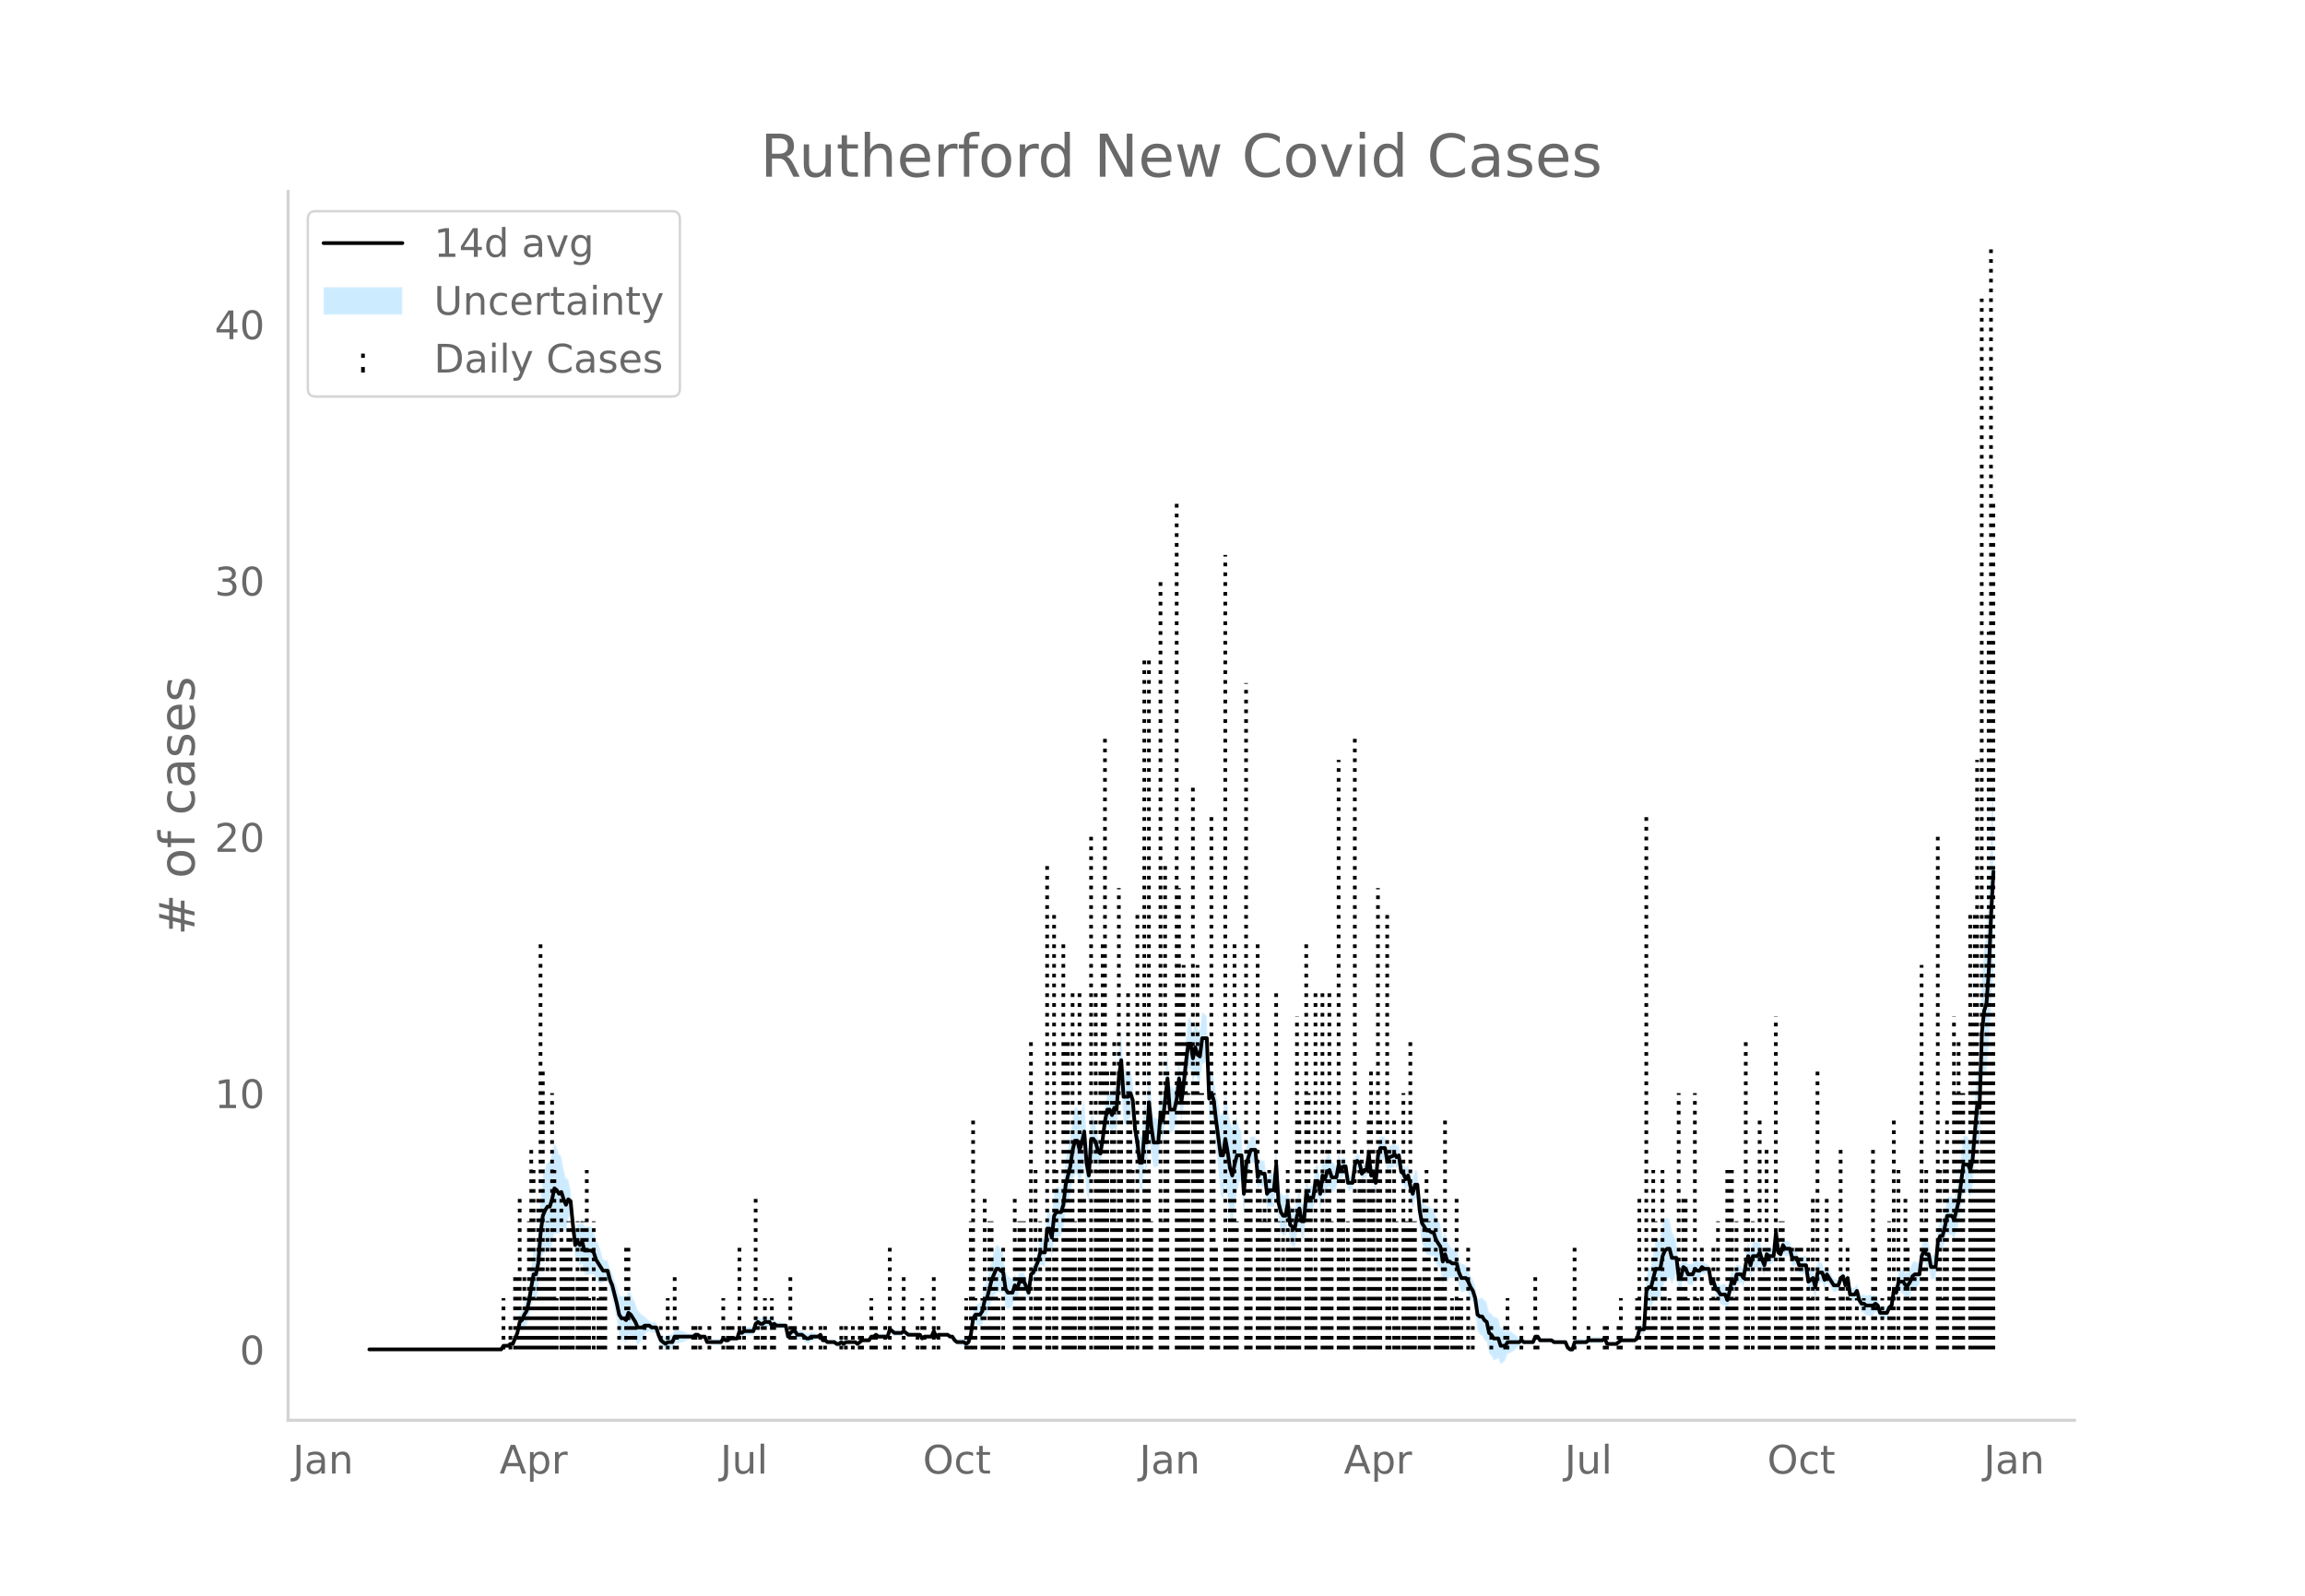 <svg height="864" viewBox="0 0 936 648" width="1248" xmlns="http://www.w3.org/2000/svg" xmlns:xlink="http://www.w3.org/1999/xlink"><defs><style>*{stroke-linecap:butt;stroke-linejoin:round}</style></defs><g id="figure_1"><path d="M0 648h936V0H0z" style="fill:#fff" id="patch_1"/><g id="axes_1"><path d="M117 576.72h725.4V77.76H117z" style="fill:none" id="patch_2"/><g id="PolyCollection_1"><defs><path d="M150.912-100.042H203.52l.939-1.09.939.143.94.094.939-.573.94.112.939-1.796.939-1.571.94-3.236.939.083.94-1.387.939-.766.939-2.796.94-4.563.939-3.652.94.98.938-3.433.94-9.803.94-5.22.939-.852.94-.678.938.18.94-2.779.94-4.496.939.066.939.052.94-2.465.939 1.136.94.401.939-4.917.939-2.553.94 8.97.939 10.14.94-.29.939 2.596.939-.811.94 4.489.939.135.94-.136.939-.306.939.052.94 2.503.939 1.035.94.267.939-.438.939-.617.94.208.939 4.06.94 2.74.938 4.253.94 4.759.94 5.67.939 2.32.94.317.938.774.94-3.27.94.373.939 1.1.939 1.08.94 1.643.939-1.105.94-1.01.939-1.965.939-1.021.94-.665.939.688.94.018.939-.018.939 3.258.94 2.37.939.86.94.946.939-.656.939.154.94.086.939-2.31.94-.178.939-.23.939-.296.94-.269.939-.351.94-.503.938-.062.94.016.94-.744.939-.156.94.598.938-.214.94-.411.94 2.641.939.214.939.146.94.104.939.073.94.048.939.025.939-1.517.94.71.939-.13.94-.898.939-.068.939-.078.94-.091.939-2.462.94.912.939-.547.939.111.94.043.939-.021.94-.087.939-2.611.939-.486.94.762h.939l.94-.762.938-.131.94-.27.94 1.43.939-.88.94.632.938-.139.94-.176.94-.234.939-.351.939 5.322.94-1.304.939-.666.94.047.939 1.584.939.017.94-.062.939.83.94.768.939.016.939-.857.94-.183.939-.282.94-.463.939-.751.939 2.328.94-.052.939.705.94.086.939.035.939-.012.94.842.939.095.94-.729.938.743.94-.821.94-.108.939-.15.94-.473.938-.06.94.695.94-.744.939-.661.939.062.94.05h.939l.94-1.28.939.16.939-.583.94.798.939.028.94.003.939-.02.939-.044.94-2.77.939.785.94.725.939-.057.939-.1.94-.157.939-.712.94.707.939.744.939-.045.94-.051.939-.057.94-.066.938-.075.94 1.539.94-.762.939.024.94.008.938-.008.94-2.145.94 2.12.939-.791h3.758l.939.75.939.002.94 1.597.939.992.94.179.939.136.939.105.94.707.939-.703.94-2.973.939-5.52.939-.505.94.685.939.514.94-.945.939-3.525.939-.096.94-2.955.939-2.868.94-1.568.938-1.78.94-.162.94.066.939-.09.94 6.105.938.942.94-.663.94-.822.939-3.848.939 1.134.94-3.362.939-.091.94-.005.939 2.175.939 2.011.94-7.705.939-.841.94-1.91.939-1.48.939-2.783.94.529.939.235.94-8.062.939.85.939 3.987.94-7.893.939-.766.94.018.939-.838.939-3.035.94-7.635.939-3.08.94-3.023.938-5.379.94-2.746.94.102.939 3.827.94-3.03.938-5.133.94 11.731.94 4.218.939-15.765.939-1.525.94-.398.939 2.622.94-.025.939-6.284.939-6.642.94-3.242.939.913.94 2.613.939-2.355.939 1.192.94-12.116.939-5.892.94 14.877.939-.137.939-.42.94-2.547.939 1.18.94 11.388.939 6.26.939 10.416.94 1.629.939-11.65.94 4.133.938-16.294.94 8.936.94 4.9.939-.31.94-.52.938-12.476.94 1.918.94-8.821.939-6.202.939 12.725.94-.775.939-1.158.94-4.343.939-7.777.939 9.664.94-7.079.939-8.454.94-6.55.939-.016.939 6.062.94-4.554.939 3.086.94.98.939-7.507.939-.524.94-1.052.939 24.531.94-1.727.939 2.875.939 9.972.94 9.217.939 9.93.94 1.534.938-6.09.94 5.553.94 7.374.939 3.382.94-5.987.938-6.482.94-4.456.94-1.08.939 14.96.939-14.047.94-4.335.939-3.447.94.094.939.088.939 10.92.94-2.279.939.84.94-.047.939 9.11.939-1.094.94.21.939.047.94-10.794.939 16.406.939 4.515.94 1.753.939-.213.94-6.343.939 9.612.939 1 .94.813.939-5.837.94-3.093.938 5.106.94-.224.94-11.96.939.614.94-.546.938.297.94-5.695.94.69.939 5.347.939-7.042.94 1.332.939-3.267.94-.671.939 2.863.939-.984.94-1.597.939-4.85.94 1.881.939-1.832.939-.647.94 6.74.939.047.94-.636.939-7.219.939-1.239.94.924.939 4.458.94-1.54.939-.069.939-6.258.94 8.93.939-.723.94 3.921.938-10.788.94-2.557.94.155.939-.08.94 5.21.938-1.449 1.88-.673v-.854l.939 1.373.939-.879.94 6.853.939.67.94 2.474.939-1.875.939 5.28.94 3.721.939-3.748.94-.242.939 11.717.939 6.683.94 2.463.939 2.014.94.158.939.383.939-.026.94 2.951.939 1.46.94.989.939 6.195.939-3.173.94 2.055.939-1.816.94.24.938-.135.94-.202.94 3.822.939 2.299.94-.18.938-.546.94 1.196.94 2.09.939 1.409.939 3.677.94 7.816.939 1.66.94.471.939 1.836.939.803.94 4.627.939.963.94 1.712.939-.155.939-.557.94 2.451.939-.686.94-.968.939-2.587.939-.369.94-.453.939-.688.94-.717.939-1 .939-1.04.94.482.939-.086.94-.11.938-.143.94-.094.94-2.063.939.048.94 1.485.938-.005.94-.01.94-.013.939-.018.939-.022.94.765h4.697l.939 2.421.94.936.939.212.939-3.004.94-.034.939-.036.94-.04.939-.045h.939l.94-.7.939.041.94.037.939.034.939.03.94-.092.939-.292.94-1.247.938 2.321.94.074.94.061.939.053.94.045.938-.744.94-.743H663.822l.939-.743.939-3 .94.371.939.22.94-12.217.939.418.939 1.217.94-2.414.939-2.423.94.78.939.365.939-4.716.94-2.029.939-1.037.94-.814.939 2.555.939-1.804.94-3.002.939 7.646.94-1.19.938-4.449.94.443.94 2.384.939.143.94.131.938-2.29.94.46.94-.52.939-2.249.939.43.94-.415.939-.597.94 6.345.939-.49.939 3.581.94 1.26.939 2.108.94.448.939.327.939 2.549.94-3.802.939-4.66.94 1.058.939-3.947.939-.251.94-.278.939 1.59.94-5.206.939-2.035.939 3.908.94-3.403.939.072.94-.161.938-2.154.94 2.314.94 1.934.939-4.906.94.57.938-.278.94-.415.94-9.166.939 8.08.939.744.94-3.777.939 1.519.94.015h.939l.939 3.78.94-.047.939-.294.94 3.32.939.268.939.228.94.195.939 6.784.94-.17.939-.412.939 4.016.94-6.25.939-.437.94-.618.939 2.837.939-2.586.94 1.039.939 1.395.94 1.42.938-.212.94-.4.94-2.982.939-.717.94 3.818.938-3.156.94 7.156.94.237.939.066.939-1.423.94 3.917.939 1.853.94.295.939 1.074.939.22.94.127.939-.261.94-1.38.939.502.939 2.18.94.108.939-.012.94-.133.939-2.963.939-.933.94-5.719.939 1.887.94-3.474.939.671.939.483.94 1.698.939.165.94-1.31.938-2.22.94-.887.94-.408.939-.745.94-7.202.938-2.014.94 1.9.94.02.939 5.108.939-.136.94-.18.939-9.94.94-1.816.939.205.939-3.111.94-3.547.939.423.94.013.939 1.724.939-3.186.94-3.107.939-6.253.94-6.328.939.22.939-.612.94 2.107.939-4.333.94-10.157.939-8.922.939 2.798.94-25.205.939-4.571.94-.356.938-10.264.94-18.212.94-11.658v-82.493l-.94 22.538-.94 27.877-.939 16.498-.94 5.592-.939 13.27-.94 35.753-.938-.176-.94 13.38-.94 12.145-.939 4.587-.94-2.354-.938-.612-.94.22-.94 8.54-.939 8.615-.939 4.327-.94 4.248-.939-1.25-.94.013-.939.423-.939 5.374-.94 4.323-.939.205-.94 2.645-.939 10.874-.939-.18-.94-.136-.939-5.299-.94.019-.939-1.073-.939 2.446-.94 7.666-.939-.745-.94-.408-.939.6-.939 2.24-.94 1.663-.939.166-.94-1.275-.938.482-.94.67-.94 5.448-.939-1.087-.94 7.662-.938.554-.94 1.498-.94-.134-.939-.012-.939.108-.94-3.767-.939-.985-.94.107-.939-.26-.939.126-.94.22-.939-.413-.94.295-.939-1.12-.939-3.517-.94 1.551-.939.066-.94.236-.939-6.225-.939 2.792-.94-3.616-.939.77-.94 2.964-.939-.4-.939-.21-.94-1.555-.939-1.578-.94-1.935-.938 1.874-.94-3.11-.94-.618-.939-.437-.94 5.644-.938-3.418-.94 1.075-.94 1.317-.939-6.597-.939.196-.94.228-.939.268-.94-2.628-.939-.294-.939-.047-.94-3.654h-.939l-.94.015-.939-1.455-.939 3.658-.94-.743-.939-8.275-.94 10.162-.939-.414-.939-.278-.94-.917-.939 4.014-.94-2.526-.939-3.633-.939.82-.94-.162-.939.072-.94 4.03-.938-3.525-.94 3.913-.94 6.688-.939-1.384-.94-.278-.938-.25-.94 3.486-.94-1.915-.939 4.26-.939 3.632-.94-1.911-.939.326-.94.449-.939-.867-.939-.226-.94-2.365-.939.996-.94-5.55-.939-.597-.939-.414-.94-1.057-.939.724-.94-.519-.939-1.026-.939 2.169-.94.131-.939.143-.94-2.076-.939-1.044-.939 2.985-.94.296-.939-8.708-.94-3.002-.938-1.804-.94-4.88-.94-.812-.939.449-.94 2.431-.938 5.691-.94.365-.94.78-.939 5.012-.939 5.02-.94 1.216-.939 3.392-.94 19.005-.939.22-.939.372-.94 4.433-.939.744H658.184l-.939.743-.939.743-.94.046-.939.052-.94.062-.939.073-.939-2.139-.94.24-.939-.292-.94-.092-.938.03-.94.034-.94.037-.939.04-.94.788h-.938l-.94-.044-.94-.041-.939-.037-.939-.033-.94 2.943-.939.212-.94-.551-.939-2.04h-4.697l-.939-.721-.94-.022-.939-.018-.94-.013-.939-.01-.939-.005-.94-1.49-.939.05-.94 2.397-.939-.095-.939-.143-.94-.11-.939-.086-.94-1.005-.938.448-.94-1-.94-.718-.939-.687-.94-.454-.938-.368-.94.386-.94-.968-.939-.686-.939-3.496-.94-.557-.939-.155-.94-1.262-.939-.524-.939-4.293-.94-.683-.939-1.138-.94.47-.939.174-.939-5.565-.94-2.27-.939-1.566-.94-2.369-.939-1.777-.939-.547-.94-.179-.939-2.162-.94-3.612-.939-.202-.939-.135-.94-1.247-.939-1.815-.94-3.893-.938 2.774-.94-5.698-.94-1.985-.939-1.514-.94-2.996-.938-.026-.94-1.104-.94.158-.939-.959-.939-.51-.94-3.725-.939-9.097-.94-.243-.939 3.686-.939-2.226-.94-3.64-.939 1.098-.94-1.986-.939-.817-.939-6.528-.94.607-.939-1.6v.633l-1.879.813-.939 1.526-.94-5.199-.939-.08-.94.156-.939 3.39-.939 11.513-.94-3.513-.939.764-.94-8.91-.938 7.122-.94-.07-.94 1.434-.939-4.462-.94-.563-.938 1.734-.94 7.65-.94-.637-.939.048-.939-6.641-.94-.648-.939 1.142-.94-2.58-.939 5.558-.939-1.597-.94-.984-.939-3.084-.94.816-.939 2.68-.939-1.642-.94 7.826-.939-5.06-.94.69-.939 7.685-.939.297-.94.941-.939-5.332-.94 11.827-.939-.224-.939-5.3-.94 2.853-.939 4.57-.94-.674-.938-.486-.94-8.23-.94 4.065-.939-.213-.94-1.22-.938-2.92-.94-14.815-.94 10.02-.939.047-.939.21-.94 1.88-.939-7.244-.94-.047-.939-.648-.939 2.183-.94-11.382-.939.087-.94.095-.939 2.5-.939 1.612-.94 9.742-.939-16.262-.94-1.082-.939-4.456-.939.953-.94 2.934-.939-2.565-.94-6.008-.939-4.853-.939 7.29-.94 1.534-.939-4.938-.94-4.164-.938-6.382-.94-3.072-.94 2.733-.939-24.532-.94-1.053-.938-.523-.94 7.361-.94-.508-.939-2.86-.939 4.366-.94-5.832-.939-.016-.94 8.317-.939 9.388-.939 7.789-.94-9.664-.939 8.577-.94 4.578-.939-1.158-.939-.776-.94-12.55-.939 10.153-.94 9.02-.939-4.029-.939 11.312-.94-.52-.939-.31-.94-8.48-.939-10.392-.939 16.415-.94-3.3-.939 12.137-.94 1.629-.938-5.938-.94-4.148-.94-12.4-.939-4.768-.94.427-.938-.42-.94-.137-.94-14.858-.939 7.488-.939 14.647-.94-.296-.939 3.593-.94-1.847-.939.912-.939 5.679-.94 8.226-.939 5.61-.94-1.512-.939-4.812-.939-3.372-.94-1.524-.939 13.97-.94-6.19-.939-13.543-.939 3.788-.94 2.917-.939-3.608-.94.102-.939 4.688-.939 8.003-.94 4.41-.939 4.354-.94 8.72-.938 2.912-.94-.839-.94.019-.939 2.208-.94 9.948-.938-3.448-.94.85-.94 11.267-.939.235-.939.528-.94 4.652-.939 2.98-.94 2.55-.939.646-.939 7.162-.94-2.449-.939-2.285-.94-.005-.939-.09-.939 2.584-.94-1.839-.939 2.099-.94-.823-.939-.662-.939-2.032-.94-7.276-.939-1.576-.94-1.421-.939-.162-.939 2.68-.94 2.892-.939 4.567-.94 4.478-.938 1.391-.94 5.396-.94 2.028-.939.514-.94.685-.938 2.47-.94 7.86-.94 2.973-.939.784-.939-.78-.94.106-.939.136-.94.178-.939-.494-.939-1.377-.94.003-.939-.737h-3.758l-.939.694-.94-2.339-.939 2.315-.939-.008-.94.008-.939.024-.94.725-.939-1.434-.939-.076-.94-.065-.939-.058-.94-.05-.938-.045-.94-.744-.94-.779-.939.775-.94-.157-.938-.1-.94-.057-.94-.762-.939-.702-.939 3.178-.94-.045-.939-.02-.94.004-.939.028-.939-.69-.94.905-.939.16-.94 1.693h-.939l-.939.05-.94.062-.939.825-.94.744-.939-.793-.939-.06-.94-.472-.939-.15-.94-.108-.939.665-.939-.743-.94.757-.939.095-.94-.645-.938-.011-.94.034-.94.086-.939-.78-.94-.053-.938-2.132-.94.735-.94-.463-.939-.281-.939-.184-.94.63-.939.016-.94-.718-.939-.658-.939-.061-.94.016-.939-1.39-.94.048-.939.821-.939 1.67-.94-3.6-.939-.35-.94-.234-.939-.176-.939-.14-.94-.854-.939.607-.94-1.545-.939-.268-.939-.132-.94.725h-.939l-.94-.725-.938 1.001-.94 3.336-.94-.087-.939-.021-.94.043-.938.11-.94.94-.94-.574-.939 3.485-.939-.09-.94-.079-.939-.068-.94.588-.939-.129-.939-.777-.94 1.457-.939.025-.94.047-.939.073-.939.105-.94.145-.939.214-.94-1.818-.939-.412-.939-.214-.94-.889-.939-.156-.94.743-.939.016-.939-.062-.94-.502-.939-.352-.94-.269-.938-.297-.94-.23-.94-.176-.939 2.15-.94.085-.938.155-.94.83-.94-.54-.939-.628-.939-2.09-.94-2.689-.939-.018-.94.018-.939-.799-.939-.664-.94-1.022-.939-.477-.94-1.01-.939-1.105-.939-2.818-.94-1.893-.939-1.874-.94-1.114-.939 2.677-.939-.713-.94.318-.939-.655-.94-3.25-.939-2.674-.939-3.181-.94-1.72-.939-3.375-.94.209-.938-.618-.94-3.411-.94-2.706-.939-1.94-.94-3.443-.938-1.435-.94-.306-.94-.136-.939.135-.939-2.945-.94 2.163-.939-.379-.94 2.685-.939-6.214-.939-10.36-.94-4.039-.939-.457-.94-4.059-.939-4.81-.939-.979-.94-2.922-.939-1.42-.94 4.424-.939 3.168-.939.18-.94 2.295-.939 3.61-.94 9.647-.939 13.986-.939 5.487-.94.98-.939 6.755-.94 7.331-.938 4.638-.94 2.208-.94 3.073-.939 1.57-.94 5.685-.938 2.89-.94 2.664-.94.111-.939.914-.939.094-.94.142-.939 1.884H150.912z" id="m298fc6a563" style="stroke:#fff;stroke-opacity:.2"/></defs><g clip-path="url(#pfa33ba8d25)"><use style="fill:#089fff;fill-opacity:.2;stroke:#fff;stroke-opacity:.2" xlink:href="#m298fc6a563" y="648"/></g></g><g id="LineCollection_1"><path clip-path="url(#pfa33ba8d25)" d="M204.458 547.958v-20.814M207.276 547.958v-10.407M209.155 547.958v-31.222M210.094 547.958v-31.222M211.033 547.958v-62.444M211.973 547.958v-10.407M212.912 547.958v-31.222M213.852 547.958v-20.814M214.79 547.958v-52.037M215.73 547.958V464.7M216.67 547.958v-72.851M217.61 547.958v-20.814M218.548 547.958v-62.444M219.488 547.958V381.44M220.427 547.958V433.477M221.367 547.958v-31.222M222.306 547.958v-52.037M223.245 547.958v-31.222M224.185 547.958V443.884M225.124 547.958v-72.851M226.064 547.958v-20.814M227.942 547.958v-62.444M228.882 547.958v-41.63M229.821 547.958v-41.63M230.76 547.958v-52.037M231.7 547.958v-52.037M232.64 547.958v-31.222M234.518 547.958v-52.037M235.458 547.958v-31.222M236.397 547.958v-52.037M237.336 547.958v-52.037M238.276 547.958v-72.851M239.215 547.958v-20.814M241.094 547.958v-52.037M242.973 547.958v-20.814M243.912 547.958v-31.222M244.852 547.958v-31.222M245.79 547.958v-31.222M251.427 547.958v-10.407M254.245 547.958v-41.63M255.185 547.958v-41.63M256.124 547.958v-10.407M257.064 547.958v-10.407M258.003 547.958v-10.407M261.76 547.958v-10.407M268.336 547.958v-10.407M271.155 547.958v-20.814M273.973 547.958v-31.222M274.912 547.958v-10.407M281.488 547.958v-10.407M282.427 547.958v-10.407M284.306 547.958v-10.407M288.064 547.958v-10.407M293.7 547.958v-20.814M295.579 547.958v-10.407M296.518 547.958v-10.407M297.458 547.958v-10.407M300.276 547.958v-41.63M302.155 547.958v-10.407M306.852 547.958v-62.444M307.79 547.958v-10.407M309.67 547.958v-10.407M310.61 547.958v-20.814M313.427 547.958v-20.814M314.367 547.958v-10.407M320.942 547.958v-31.222M321.882 547.958v-10.407M322.821 547.958v-10.407M326.579 547.958v-10.407M329.397 547.958v-10.407M333.155 547.958v-10.407M335.033 547.958v-10.407M341.61 547.958v-10.407M343.488 547.958v-10.407M346.306 547.958v-10.407M349.124 547.958v-10.407M350.064 547.958v-10.407M353.821 547.958v-20.814M354.76 547.958v-10.407M355.7 547.958v-10.407M359.458 547.958v-10.407M361.336 547.958v-41.63M366.973 547.958v-31.222M372.61 547.958v-10.407M374.488 547.958v-20.814M375.427 547.958v-10.407M379.185 547.958v-31.222M381.064 547.958v-10.407M392.336 547.958v-20.814M393.276 547.958v-10.407M394.215 547.958v-52.037M395.155 547.958v-93.666M396.094 547.958v-20.814M398.912 547.958v-20.814M399.852 547.958v-62.444M400.79 547.958v-10.407M401.73 547.958v-52.037M402.67 547.958v-52.037M403.61 547.958v-31.222M404.548 547.958v-31.222M405.488 547.958v-20.814M407.367 547.958v-41.63M412.064 547.958v-62.444M413.003 547.958v-41.63M413.942 547.958v-52.037M414.882 547.958v-52.037M415.821 547.958v-52.037M418.64 547.958V423.07M419.579 547.958v-10.407M420.518 547.958v-72.851M421.458 547.958v-31.222M422.397 547.958v-52.037M425.215 547.958v-197.74M426.155 547.958v-41.63M428.033 547.958V371.032M428.973 547.958v-72.851M431.79 547.958V381.44M432.73 547.958V423.07M433.67 547.958V423.07M434.61 547.958V464.7M435.548 547.958V402.255M436.488 547.958v-52.037M438.367 547.958V402.255M439.306 547.958V464.7M440.245 547.958v-62.444M443.064 547.958V339.81M444.942 547.958V402.255M445.882 547.958v-72.851M446.821 547.958V433.477M447.76 547.958V381.44M448.7 547.958V298.181M449.64 547.958V433.477M451.518 547.958V433.477M452.458 547.958V423.07M453.397 547.958v-52.037M454.336 547.958V360.625M455.276 547.958v-93.666M458.094 547.958V402.255M459.033 547.958v-93.666M459.973 547.958v-72.851M461.852 547.958V371.032M464.67 547.958v-281M465.61 547.958v-72.851M466.548 547.958v-281M467.488 547.958v-52.037M471.245 547.958V235.736M472.185 547.958v-52.037M473.124 547.958v-197.74M474.064 547.958V433.477M477.821 547.958V204.514M478.76 547.958V360.625M479.7 547.958V402.255M480.64 547.958v-156.11M481.579 547.958V423.07M482.518 547.958V443.884M484.397 547.958V318.995M485.336 547.958V433.477M486.276 547.958v-156.11M487.215 547.958V443.884M488.155 547.958V443.884M491.912 547.958V329.403M492.852 547.958V443.884M493.79 547.958v-41.63M494.73 547.958v-31.222M497.548 547.958v-322.63M498.488 547.958v-41.63M499.427 547.958v-62.444M500.367 547.958v-62.444M501.306 547.958V381.44M502.245 547.958v-52.037M506.003 547.958V277.366M506.942 547.958V464.7M507.882 547.958v-72.851M510.7 547.958V381.44M511.64 547.958v-72.851M512.579 547.958v-52.037M513.518 547.958v-62.444M514.458 547.958v-52.037M515.397 547.958v-72.851M518.215 547.958V402.255M519.155 547.958v-52.037M520.094 547.958v-31.222M521.033 547.958v-52.037M522.912 547.958v-72.851M523.852 547.958v-41.63M524.79 547.958v-62.444M525.73 547.958v-41.63M526.67 547.958V412.662M527.61 547.958v-93.666M530.427 547.958V381.44M531.367 547.958V443.884M532.306 547.958v-62.444M533.245 547.958v-31.222M534.185 547.958V402.255M537.003 547.958V402.255M537.942 547.958v-41.63M538.882 547.958V464.7M539.821 547.958V402.255M540.76 547.958v-52.037M543.579 547.958v-239.37M544.518 547.958v-72.851M545.458 547.958V464.7M546.397 547.958v-31.222M547.336 547.958v-52.037M550.155 547.958V298.181M551.094 547.958v-62.444M552.033 547.958v-72.851M552.973 547.958V464.7M553.912 547.958v-72.851M555.79 547.958v-93.666M556.73 547.958V433.477M557.67 547.958V464.7M558.61 547.958v-31.222M559.548 547.958V360.625M560.488 547.958v-93.666M563.306 547.958V371.032M564.245 547.958V464.7M566.124 547.958V464.7M566.124 547.958v-93.666M567.064 547.958v-52.037M568.003 547.958v-10.407M569.882 547.958V443.884M570.821 547.958v-52.037M571.76 547.958v-52.037M572.7 547.958V423.07M573.64 547.958v-52.037M574.579 547.958v-52.037M576.458 547.958v-31.222M577.397 547.958v-10.407M578.336 547.958v-62.444M579.276 547.958v-72.851M580.215 547.958v-52.037M583.033 547.958v-62.444M583.973 547.958v-31.222M584.912 547.958v-31.222M585.852 547.958v-41.63M586.79 547.958v-93.666M587.73 547.958v-10.407M589.61 547.958v-20.814M590.548 547.958v-10.407M591.488 547.958v-62.444M592.427 547.958v-20.814M593.367 547.958v-20.814M596.185 547.958v-41.63M598.064 547.958v-10.407M605.579 547.958v-10.407M611.215 547.958v-10.407M612.155 547.958v-20.814M617.79 547.958v-10.407M623.427 547.958v-31.222M624.367 547.958v-10.407M639.397 547.958v-41.63M645.033 547.958v-10.407M651.61 547.958v-10.407M652.548 547.958v-10.407M657.245 547.958v-10.407M658.185 547.958v-20.814M664.76 547.958v-20.814M665.7 547.958v-62.444M668.518 547.958V329.403M669.458 547.958v-20.814M670.397 547.958v-10.407M671.336 547.958v-72.851M672.276 547.958v-52.037M675.094 547.958v-72.851M676.033 547.958v-31.222M676.973 547.958v-10.407M677.912 547.958v-20.814M678.852 547.958v-10.407M681.67 547.958V443.884M682.61 547.958v-31.222M683.548 547.958v-62.444M684.488 547.958v-62.444M685.427 547.958v-20.814M688.245 547.958V443.884M689.185 547.958v-20.814M690.124 547.958v-10.407M691.064 547.958v-41.63M694.821 547.958v-20.814M695.76 547.958v-41.63M696.7 547.958v-20.814M697.64 547.958v-52.037M701.397 547.958v-72.851M702.336 547.958v-72.851M703.276 547.958v-72.851M704.215 547.958v-20.814M705.155 547.958v-52.037M708.912 547.958V423.07M709.852 547.958v-62.444M711.73 547.958v-52.037M714.548 547.958v-93.666M715.488 547.958v-31.222M716.427 547.958v-41.63M717.367 547.958V464.7M718.306 547.958v-41.63M721.124 547.958V412.662M722.064 547.958v-10.407M723.003 547.958v-52.037M723.942 547.958v-52.037M724.882 547.958v-31.222M727.7 547.958v-41.63M728.64 547.958v-31.222M729.579 547.958v-41.63M730.518 547.958v-41.63M731.458 547.958v-41.63M734.276 547.958v-41.63M735.215 547.958v-20.814M736.155 547.958v-62.444M738.033 547.958V433.477M741.79 547.958v-62.444M742.73 547.958v-20.814M743.67 547.958v-20.814M744.61 547.958v-20.814M747.427 547.958V464.7M748.367 547.958v-31.222M749.306 547.958v-10.407M750.245 547.958v-41.63M751.185 547.958v-20.814M754.003 547.958v-20.814M754.942 547.958v-10.407M756.821 547.958v-20.814M757.76 547.958v-10.407M760.579 547.958V464.7M761.518 547.958v-41.63M764.336 547.958v-20.814M767.155 547.958v-52.037M768.094 547.958v-20.814M769.033 547.958v-93.666M770.912 547.958v-72.851M773.73 547.958v-62.444M774.67 547.958v-41.63M775.61 547.958v-20.814M776.548 547.958v-31.222M777.488 547.958v-31.222M780.306 547.958v-156.11M781.245 547.958v-52.037M782.185 547.958v-72.851M786.882 547.958V339.81M787.821 547.958v-72.851M788.76 547.958v-20.814M789.7 547.958V464.7M790.64 547.958v-93.666M793.458 547.958V412.662M794.397 547.958V443.884M795.336 547.958V423.07M796.276 547.958V443.884M797.215 547.958V443.884M800.033 547.958V371.032M800.973 547.958V412.662M801.912 547.958V371.032M802.852 547.958v-239.37M803.79 547.958v-72.851M804.73 547.958V121.255M805.67 547.958V423.07M806.61 547.958V371.032M807.548 547.958V256.551M808.488 547.958V100.44M809.427 547.958V204.514" style="fill:none;stroke:#000;stroke-dasharray:1.5,2.475;stroke-dashoffset:0;stroke-width:1.5"/></g><path clip-path="url(#pfa33ba8d25)" d="M149.973 547.958h53.545l.94-1.486h1.878l.94-.744h.94l1.878-4.46.94-4.46.939-.744.94-2.23.939-1.487.939-3.717.94-5.947.939-5.204h.94l.938-4.46.94-11.894.94-7.434.939-2.23.94-1.487h.938l.94-2.973.94-4.46.939.743.939 1.487.94-.744.939 2.974.94 2.23.939-2.23.939.743.94 9.664.939 8.177.94-1.486.939 1.486.939-1.486.94 3.716h2.818l.939.744.94 2.973 2.818 4.46h1.878l.94 3.718.94 2.23 1.878 7.434.94 4.46.939 1.487h.94l.938.743.94-2.973.94.743 1.878 2.974.94 2.23h1.878l.94-.744h1.878l.94.744h1.879l.939 2.973.94 2.23 1.878 1.487.94-.743h1.878l.94-2.23h7.515l.94-.744h.939l.94.744h1.878l.94 2.23h5.636l.939-1.487.94.743h.939l.94-.743h2.817l.94-2.974.94.744.939-.744h3.757l.94-2.973.939-.743.94.743h.939l.94-.743h1.878l.94 1.486.939-.743.94.743h3.757l.939 4.46.94-1.486.939-.744h.94l.939 1.487h1.878l1.88 1.487h.939l.939-.743h2.818l.94-.744.939 2.23h.94l.939.744h2.818l.94.743h.939l.94-.743.938.743.94-.743h3.757l.94.743 1.879-1.487h2.818l.94-1.486h.939l.939-.744.94.744h3.757l.94-2.974 1.878 1.487h2.818l.94-.744 1.879 1.487h4.696l.94 1.487.94-.743h2.817l.94-2.23.94 2.23.939-.744h3.757l.94.744h.939l.94 1.486.939.744h2.818l.94.743.939-.743.94-2.974.939-6.69.939-1.487h1.879l.94-1.487.939-4.46.939-.743 1.879-7.434 1.878-4.46h.94l1.879 1.486.94 6.69.938 1.487h1.88l.939-2.973.939 1.487.94-2.974h1.878l1.879 4.46.94-7.434.939-.743 1.879-4.46.939-3.717h1.879l.94-9.664h.939l.939 3.717.94-8.92.939-1.488h1.879l.939-2.973.94-8.177 1.878-7.434.94-6.69.939-3.718h.94l.939 3.717.94-2.973.938-4.46.94 12.637.94 5.204.939-14.868h.939l.94 1.487.939 3.717.94.743.939-5.947.939-7.434.94-4.46h.939l.94 2.23.939-2.974.939.744.94-13.381.939-6.69.94 14.867h1.878l.94-1.487.939 2.974.94 11.894.939 5.204.939 8.177h.94l.939-11.894.94 3.717.938-16.355.94 9.664.94 6.69h1.878l.94-11.893.939 2.973 1.879-17.098.939 12.638h1.879l.94-4.46.939-8.178.939 9.664.94-7.434.939-8.92.94-7.434h.939l.939 5.947.94-4.46.939 2.973.94.744.939-7.434h1.878l.94 24.531.94-2.23.939 2.974.939 8.177 1.879 14.124h.94l.938-6.69.94 5.204.94 6.69.939 2.974.94-4.46.938-3.718h1.88l.939 15.612.939-11.895 1.879-5.947h1.879l.939 11.151.94-2.23.939.743h.94l.939 8.178.939-1.487h1.879l.94-10.408.939 15.611.939 3.717.94 1.487h.939l.94-5.204.939 8.921 1.878 1.487.94-5.204.94-2.973.938 5.203h.94l.94-11.894.939 2.974.94-.744h.938l.94-6.69h.94l.939 5.204.939-7.434.94 1.486.939-2.973.94-.743.939 2.973h1.878l.94-5.204.94 2.23.939-1.486h.939l.94 6.69h1.878l.94-7.434.939-1.486.94.743.939 4.46.94-1.486h.939l.939-6.691.94 8.92.939-.743.94 3.717.938-11.15.94-2.974h1.879l.94 5.204.938-1.487 1.88-.744v-.743l.939 1.487.939-.744.94 6.69.939.744.94 2.23.939-1.486.939 4.46.94 2.974.939-3.717h.94l.939 10.407.939 5.204 1.879 2.973h.94l.939.744h.939l.94 2.973 1.878 2.974.94 5.947.939-2.974.94 2.974h.939l.94.743h1.878l.94 3.717.939 2.23h1.878l.94 1.487.94 2.23.939 1.487.939 2.974.94 6.69.939.743h.94l.939 1.487.939.744.94 4.46.939.743.94 1.487h1.878l.94 2.974h1.878l.94-1.487h4.697l.939-.744.94.744h3.757l.94-2.23h.939l.94 1.486h4.696l.94.744h4.696l.94 2.23.94.743h.939l.939-2.973h4.697l.94-.744h5.636l.94-.743.938 2.23h3.758l1.879-1.487h5.636l.94-.743.939-3.717h1.879l.94-15.611.939-1.487h.939l1.879-7.434h1.879l.939-5.203.94-2.23.939-.744h.94l.939 3.717h1.878l.94 8.177.94-.743.938-3.717.94.743.94 2.23h1.878l.94-2.23.939.744h.94l.939-1.487.939.743h1.879l.94 5.947.939-.743.939 2.974.94.743.939 1.487h1.879l.939 2.23.94-3.717.939-4.46.94 1.486.939-3.717h1.878l.94 1.487.94-5.947.939-2.973.939 3.717.94-3.717h1.878l.94-1.487.939 2.973.94 2.23.939-4.46.94.744h1.878l.94-9.664.939 8.177.939.743.94-3.717.939 1.487h1.879l.939 3.717h1.879l.94 2.974h2.817l.94 6.69 1.879-1.487.939 3.717.94-5.947h1.878l.94 2.974.939-2.23 2.818 4.46h1.879l.94-2.974.939-.743.94 3.717.938-2.974.94 6.69h1.879l.939-1.486.94 3.717.939 1.487h.94l.939.743h2.818l.94-.743.939.743.939 2.974h2.818l.94-2.23.939-.744.94-6.69.939 1.486.94-4.46h1.878l.94 1.487h.939l.94-1.487.938-2.23.94-.744h1.879l.94-7.433.938-2.23.94 1.486h.94l.939 5.204h1.878l.94-10.407.94-2.23h.939l.939-3.718.94-4.46h1.878l.94 1.487 1.878-7.434 1.88-14.868h1.878l.94 2.23.939-4.46 1.879-22.301.939 1.486.94-30.478.939-8.921.94-2.974.938-13.38.94-23.046.94-17.097h0" style="fill:none;stroke:#000;stroke-linecap:round;stroke-width:1.5" id="line2d_1"/><path d="M117 576.72V77.76" style="fill:none;stroke:#d3d3d3;stroke-linecap:square;stroke-linejoin:miter;stroke-width:1.25" id="patch_3"/><path d="M117 576.72h725.4" style="fill:none;stroke:#d3d3d3;stroke-linecap:square;stroke-linejoin:miter;stroke-width:1.25" id="patch_4"/><g id="matplotlib.axis_1"><g id="xtick_1"><g style="fill:#696969" transform="matrix(.16 0 0 -.16 118.852 598.378)" id="text_1"><defs><path d="M9.813 72.906h9.859V5.078q0-13.187-5-19.14-5-5.954-16.094-5.954h-3.75v8.297h3.078q6.531 0 9.219 3.672Q9.813-4.39 9.813 5.078z" id="DejaVuSans-74"/><path d="M34.281 27.484q-10.89 0-15.093-2.484-4.204-2.484-4.204-8.5 0-4.781 3.157-7.594 3.156-2.797 8.562-2.797 7.485 0 12 5.297 4.516 5.297 4.516 14.078v2zm17.922 3.72V0H43.22v8.297Q40.14 3.328 35.547.953q-4.594-2.375-11.234-2.375-8.391 0-13.36 4.719Q6 8.016 6 15.922q0 9.219 6.172 13.906 6.187 4.688 18.437 4.688h12.61v.89q0 6.203-4.078 9.594-4.078 3.39-11.453 3.39-4.688 0-9.141-1.124-4.438-1.125-8.531-3.375v8.312q4.921 1.906 9.562 2.844 4.64.953 9.031.953 11.875 0 17.735-6.156 5.86-6.14 5.86-18.64z" id="DejaVuSans-97"/><path d="M54.89 33.016V0h-8.984v32.719q0 7.765-3.031 11.61-3.031 3.858-9.078 3.858-7.281 0-11.484-4.64-4.204-4.625-4.204-12.64V0H9.08v54.688h9.03v-8.5q3.235 4.937 7.594 7.374Q30.078 56 35.797 56q9.422 0 14.25-5.828 4.844-5.828 4.844-17.156z" id="DejaVuSans-110"/></defs><use xlink:href="#DejaVuSans-74"/><use x="29.492" xlink:href="#DejaVuSans-97"/><use x="90.771" xlink:href="#DejaVuSans-110"/></g></g><g id="xtick_2"><g style="fill:#696969" transform="matrix(.16 0 0 -.16 202.83 598.378)" id="text_2"><defs><path d="M34.188 63.188 20.797 26.906h26.812zm-5.579 9.718h11.188L67.578 0h-10.25l-6.64 18.703h-32.86L11.188 0H.78z" id="DejaVuSans-65"/><path d="M18.11 8.203v-29H9.077v75.484h9.031v-8.296q2.844 4.875 7.157 7.234Q29.594 56 35.594 56q9.968 0 16.187-7.906 6.235-7.907 6.235-20.797T51.78 6.484q-6.218-7.906-16.187-7.906-6 0-10.328 2.375-4.313 2.375-7.157 7.25zm30.578 19.094q0 9.906-4.079 15.547-4.078 5.64-11.203 5.64-7.14 0-11.218-5.64-4.079-5.64-4.079-15.547 0-9.906 4.078-15.547 4.079-5.64 11.22-5.64 7.124 0 11.202 5.64t4.078 15.547z" id="DejaVuSans-112"/><path d="M41.11 46.297q-1.516.875-3.297 1.281Q36.03 48 33.89 48q-7.625 0-11.703-4.953-4.079-4.953-4.079-14.234V0H9.08v54.688h9.03v-8.5q2.844 4.984 7.375 7.39Q30.031 56 36.531 56q.922 0 2.047-.125 1.125-.11 2.484-.36z" id="DejaVuSans-114"/></defs><use xlink:href="#DejaVuSans-65"/><use x="68.408" xlink:href="#DejaVuSans-112"/><use x="131.885" xlink:href="#DejaVuSans-114"/></g></g><g id="xtick_3"><g style="fill:#696969" transform="matrix(.16 0 0 -.16 292.502 598.378)" id="text_3"><defs><path d="M8.5 21.578v33.11h8.984V21.922q0-7.766 3.016-11.656 3.031-3.875 9.094-3.875 7.265 0 11.484 4.64 4.234 4.64 4.234 12.656v31h8.985V0h-8.984v8.406Q42.047 3.422 37.718 1q-4.313-2.422-10.032-2.422-9.421 0-14.312 5.86Q8.5 10.296 8.5 21.578zM31.11 56z" id="DejaVuSans-117"/><path d="M9.422 75.984h8.984V0H9.422z" id="DejaVuSans-108"/></defs><use xlink:href="#DejaVuSans-74"/><use x="29.492" xlink:href="#DejaVuSans-117"/><use x="92.871" xlink:href="#DejaVuSans-108"/></g></g><g id="xtick_4"><g style="fill:#696969" transform="matrix(.16 0 0 -.16 374.746 598.378)" id="text_4"><defs><path d="M39.406 66.219q-10.75 0-17.078-8.016-6.312-8-6.312-21.828 0-13.766 6.312-21.781 6.328-8 17.078-8 10.735 0 17.016 8 6.281 8.015 6.281 21.781 0 13.828-6.281 21.828-6.281 8.016-17.016 8.016zm0 8q15.328 0 24.5-10.281 9.188-10.282 9.188-27.563 0-17.234-9.188-27.516-9.172-10.28-24.5-10.28-15.375 0-24.593 10.25-9.204 10.265-9.204 27.546t9.204 27.563q9.218 10.28 24.593 10.28z" id="DejaVuSans-79"/><path d="M48.781 52.594v-8.407q-3.812 2.11-7.64 3.157-3.828 1.047-7.735 1.047-8.75 0-13.593-5.547-4.829-5.532-4.829-15.547 0-10.016 4.829-15.563 4.843-5.53 13.593-5.53 3.907 0 7.735 1.046 3.828 1.047 7.64 3.156V2.094Q45.016.344 40.984-.531q-4.015-.89-8.562-.89-12.36 0-19.64 7.765-7.266 7.765-7.266 20.953 0 13.375 7.343 21.031Q20.22 56 33.016 56q4.14 0 8.093-.86 3.953-.843 7.672-2.546z" id="DejaVuSans-99"/><path d="M18.313 70.219V54.688h18.5v-6.985h-18.5V18.016q0-6.688 1.828-8.594 1.828-1.906 7.453-1.906h9.218V0h-9.218q-10.407 0-14.36 3.875-3.953 3.89-3.953 14.14v29.688H2.687v6.984h6.594V70.22z" id="DejaVuSans-116"/></defs><use xlink:href="#DejaVuSans-79"/><use x="78.711" xlink:href="#DejaVuSans-99"/><use x="133.691" xlink:href="#DejaVuSans-116"/></g></g><g id="xtick_5"><g style="fill:#696969" transform="matrix(.16 0 0 -.16 462.67 598.378)" id="text_5"><use xlink:href="#DejaVuSans-74"/><use x="29.492" xlink:href="#DejaVuSans-97"/><use x="90.771" xlink:href="#DejaVuSans-110"/></g></g><g id="xtick_6"><g style="fill:#696969" transform="matrix(.16 0 0 -.16 545.708 598.378)" id="text_6"><use xlink:href="#DejaVuSans-65"/><use x="68.408" xlink:href="#DejaVuSans-112"/><use x="131.885" xlink:href="#DejaVuSans-114"/></g></g><g id="xtick_7"><g style="fill:#696969" transform="matrix(.16 0 0 -.16 635.38 598.378)" id="text_7"><use xlink:href="#DejaVuSans-74"/><use x="29.492" xlink:href="#DejaVuSans-117"/><use x="92.871" xlink:href="#DejaVuSans-108"/></g></g><g id="xtick_8"><g style="fill:#696969" transform="matrix(.16 0 0 -.16 717.625 598.378)" id="text_8"><use xlink:href="#DejaVuSans-79"/><use x="78.711" xlink:href="#DejaVuSans-99"/><use x="133.691" xlink:href="#DejaVuSans-116"/></g></g><g id="xtick_9"><g style="fill:#696969" transform="matrix(.16 0 0 -.16 805.55 598.378)" id="text_9"><use xlink:href="#DejaVuSans-74"/><use x="29.492" xlink:href="#DejaVuSans-97"/><use x="90.771" xlink:href="#DejaVuSans-110"/></g></g></g><g id="matplotlib.axis_2"><g id="ytick_1"><g style="fill:#696969" transform="matrix(.16 0 0 -.16 97.32 554.037)" id="text_10"><defs><path d="M31.781 66.406q-7.61 0-11.453-7.5Q16.5 51.422 16.5 36.375q0-14.984 3.828-22.484 3.844-7.5 11.453-7.5 7.672 0 11.5 7.5 3.844 7.5 3.844 22.484 0 15.047-3.844 22.531-3.828 7.5-11.5 7.5zm0 7.813q12.266 0 18.735-9.703 6.468-9.688 6.468-28.141 0-18.406-6.468-28.11-6.47-9.687-18.735-9.687-12.25 0-18.718 9.688-6.47 9.703-6.47 28.109 0 18.453 6.47 28.14Q19.53 74.22 31.78 74.22z" id="DejaVuSans-48"/></defs><use xlink:href="#DejaVuSans-48"/></g></g><g id="ytick_2"><g style="fill:#696969" transform="matrix(.16 0 0 -.16 87.14 449.963)" id="text_11"><defs><path d="M12.406 8.297h16.11v55.625l-17.532-3.516v8.985l17.438 3.515h9.86V8.296H54.39V0H12.406z" id="DejaVuSans-49"/></defs><use xlink:href="#DejaVuSans-49"/><use x="63.623" xlink:href="#DejaVuSans-48"/></g></g><g id="ytick_3"><g style="fill:#696969" transform="matrix(.16 0 0 -.16 87.14 345.889)" id="text_12"><defs><path d="M19.188 8.297h34.421V0H7.33v8.297q5.609 5.812 15.296 15.594 9.703 9.797 12.188 12.64 4.734 5.313 6.609 9 1.89 3.688 1.89 7.25 0 5.813-4.078 9.469-4.078 3.672-10.625 3.672-4.64 0-9.797-1.61-5.14-1.609-11-4.89v9.969Q13.767 71.78 18.938 73q5.188 1.219 9.485 1.219 11.328 0 18.062-5.672 6.735-5.656 6.735-15.125 0-4.5-1.688-8.531-1.672-4.016-6.125-9.485-1.218-1.422-7.765-8.187-6.532-6.766-18.453-18.922z" id="DejaVuSans-50"/></defs><use xlink:href="#DejaVuSans-50"/><use x="63.623" xlink:href="#DejaVuSans-48"/></g></g><g id="ytick_4"><g style="fill:#696969" transform="matrix(.16 0 0 -.16 87.14 241.815)" id="text_13"><defs><path d="M40.578 39.313Q47.656 37.797 51.625 33q3.984-4.781 3.984-11.813 0-10.78-7.422-16.703-7.421-5.906-21.093-5.906-4.578 0-9.438.906-4.86.907-10.031 2.72v9.515q4.094-2.39 8.969-3.61 4.89-1.218 10.218-1.218 9.266 0 14.125 3.656 4.86 3.656 4.86 10.64 0 6.454-4.516 10.079-4.515 3.64-12.562 3.64h-8.5v8.11h8.89q7.266 0 11.125 2.906 3.86 2.906 3.86 8.375 0 5.61-3.985 8.61-3.968 3.015-11.39 3.015-4.063 0-8.703-.89-4.641-.876-10.203-2.72v8.782q5.624 1.562 10.53 2.344 4.907.78 9.25.78 11.235 0 17.766-5.109 6.547-5.093 6.547-13.78 0-6.063-3.468-10.235-3.47-4.172-9.86-5.782z" id="DejaVuSans-51"/></defs><use xlink:href="#DejaVuSans-51"/><use x="63.623" xlink:href="#DejaVuSans-48"/></g></g><g id="ytick_5"><g style="fill:#696969" transform="matrix(.16 0 0 -.16 87.14 137.741)" id="text_14"><defs><path d="M37.797 64.313 12.89 25.39h24.906zm-2.594 8.593H47.61V25.391h10.407v-8.203H47.609V0h-9.812v17.188H4.89v9.515z" id="DejaVuSans-52"/></defs><use xlink:href="#DejaVuSans-52"/><use x="63.623" xlink:href="#DejaVuSans-48"/></g></g><g style="fill:#696969" transform="matrix(0 -.2 -.2 0 78.98 379.813)" id="text_15"><defs><path d="M51.125 44H36.922l-4.11-16.313h14.313zm-7.328 27.781-5.078-20.265h14.265L58.11 71.78h7.813L60.89 51.516h15.234V44h-17.14l-4-16.313h15.53V20.22H53.079L48 0h-7.813l5.032 20.219H30.906L25.875 0h-7.86l5.079 20.219H7.719v7.468h17.187L29 44H13.281v7.516h17.625l4.985 20.265z" id="DejaVuSans-35"/><path d="M30.61 48.39q-7.22 0-11.422-5.64-4.204-5.64-4.204-15.453 0-9.813 4.172-15.453 4.188-5.64 11.453-5.64 7.188 0 11.375 5.655 4.203 5.672 4.203 15.438 0 9.719-4.203 15.406-4.187 5.688-11.375 5.688zm0 7.61q11.718 0 18.406-7.625 6.703-7.61 6.703-21.078 0-13.422-6.703-21.078-6.688-7.64-18.407-7.64-11.765 0-18.437 7.64-6.656 7.656-6.656 21.078 0 13.469 6.656 21.078Q18.844 56 30.609 56z" id="DejaVuSans-111"/><path d="M37.11 75.984V68.5h-8.594q-4.828 0-6.72-1.953-1.874-1.953-1.874-7.031v-4.828h14.797v-6.985H19.922V0H10.89v47.703H2.297v6.984h8.594V58.5q0 9.125 4.25 13.297 4.25 4.187 13.468 4.187z" id="DejaVuSans-102"/><path d="M44.281 53.078v-8.5q-3.797 1.953-7.906 2.922-4.094.984-8.5.984-6.688 0-10.031-2.047-3.344-2.046-3.344-6.156 0-3.125 2.39-4.906 2.391-1.781 9.626-3.39l3.078-.688q9.562-2.047 13.593-5.781 4.032-3.735 4.032-10.422 0-7.625-6.032-12.078-6.03-4.438-16.578-4.438-4.39 0-9.156.86Q10.688.296 5.422 2v9.281q4.984-2.594 9.812-3.89 4.829-1.282 9.579-1.282 6.343 0 9.75 2.172 3.421 2.172 3.421 6.125 0 3.656-2.468 5.61-2.453 1.953-10.813 3.765l-3.125.735q-8.344 1.75-12.062 5.39-3.704 3.64-3.704 9.985 0 7.718 5.47 11.906Q16.75 56 26.811 56q4.97 0 9.36-.734 4.406-.72 8.11-2.188z" id="DejaVuSans-115"/><path d="M56.203 29.594v-4.39H14.891q.593-9.282 5.593-14.142 5-4.859 13.938-4.859 5.172 0 10.031 1.266 4.86 1.265 9.656 3.812v-8.5Q49.266.734 44.187-.344 39.11-1.422 33.892-1.422q-13.094 0-20.735 7.61-7.64 7.625-7.64 20.625 0 13.421 7.25 21.296Q20.016 56 32.328 56q11.031 0 17.453-7.11 6.422-7.093 6.422-19.296zm-8.984 2.64q-.094 7.36-4.125 11.75-4.032 4.407-10.672 4.407-7.516 0-12.031-4.25-4.516-4.25-5.203-11.97z" id="DejaVuSans-101"/></defs><use xlink:href="#DejaVuSans-35"/><use x="83.789" xlink:href="#DejaVuSans-32"/><use x="115.576" xlink:href="#DejaVuSans-111"/><use x="176.758" xlink:href="#DejaVuSans-102"/><use x="211.963" xlink:href="#DejaVuSans-32"/><use x="243.75" xlink:href="#DejaVuSans-99"/><use x="298.73" xlink:href="#DejaVuSans-97"/><use x="360.01" xlink:href="#DejaVuSans-115"/><use x="412.109" xlink:href="#DejaVuSans-101"/><use x="473.633" xlink:href="#DejaVuSans-115"/></g></g><g style="fill:#696969" transform="matrix(.24 0 0 -.24 308.75 71.76)" id="text_16"><defs><path d="M44.39 34.188q3.172-1.079 6.172-4.594 3-3.516 6.032-9.672L66.609 0H56l-9.313 18.703q-3.624 7.328-7.015 9.719-3.39 2.39-9.25 2.39h-10.75V0h-9.86v72.906h22.266q12.5 0 18.656-5.234 6.157-5.219 6.157-15.766 0-6.89-3.203-11.437-3.204-4.532-9.297-6.282zM19.673 64.797V38.922h12.406q7.125 0 10.766 3.297 3.64 3.297 3.64 9.687 0 6.39-3.64 9.64-3.64 3.25-10.766 3.25z" id="DejaVuSans-82"/><path d="M54.89 33.016V0h-8.984v32.719q0 7.765-3.031 11.61-3.031 3.858-9.078 3.858-7.281 0-11.484-4.64-4.204-4.625-4.204-12.64V0H9.08v75.984h9.03V46.188q3.235 4.937 7.594 7.374Q30.078 56 35.797 56q9.422 0 14.25-5.828 4.844-5.828 4.844-17.156z" id="DejaVuSans-104"/><path d="M45.406 46.39v29.594h8.985V0h-8.985v8.203Q42.578 3.328 38.25.953q-4.313-2.375-10.375-2.375-9.906 0-16.14 7.906-6.22 7.922-6.22 20.813 0 12.89 6.22 20.797Q17.968 56 27.874 56q6.063 0 10.375-2.375 4.328-2.36 7.156-7.234zm-30.61-19.093q0-9.906 4.079-15.547 4.078-5.64 11.203-5.64 7.125 0 11.219 5.64 4.11 5.64 4.11 15.547 0 9.906-4.11 15.547-4.094 5.64-11.219 5.64-7.125 0-11.203-5.64-4.078-5.64-4.078-15.547z" id="DejaVuSans-100"/><path d="M9.813 72.906h13.28l32.329-60.984v60.984h9.562V0h-13.28L19.39 60.984V0H9.813z" id="DejaVuSans-78"/><path d="M4.203 54.688h8.985l11.234-42.672 11.172 42.672h10.593l11.235-42.672 11.187 42.672h8.985L63.28 0H52.688L40.922 44.828 29.109 0H18.5z" id="DejaVuSans-119"/><path d="M64.406 67.281v-10.39q-4.984 4.64-10.625 6.922-5.64 2.296-11.984 2.296-12.5 0-19.14-7.64-6.641-7.64-6.641-22.094 0-14.406 6.64-22.047 6.64-7.64 19.14-7.64 6.345 0 11.985 2.296 5.64 2.297 10.625 6.938V5.609Q59.234 2.094 53.437.33q-5.78-1.75-12.218-1.75-16.563 0-26.094 10.124-9.516 10.14-9.516 27.672 0 17.578 9.516 27.703 9.531 10.14 26.094 10.14 6.531 0 12.312-1.734 5.797-1.734 10.875-5.203z" id="DejaVuSans-67"/><path d="M2.984 54.688H12.5L29.594 8.797l17.093 45.89h9.516L35.687 0H23.485z" id="DejaVuSans-118"/><path d="M9.422 54.688h8.984V0H9.422zm0 21.296h8.984v-11.39H9.422z" id="DejaVuSans-105"/></defs><use xlink:href="#DejaVuSans-82"/><use x="64.982" xlink:href="#DejaVuSans-117"/><use x="128.361" xlink:href="#DejaVuSans-116"/><use x="167.57" xlink:href="#DejaVuSans-104"/><use x="230.949" xlink:href="#DejaVuSans-101"/><use x="292.473" xlink:href="#DejaVuSans-114"/><use x="333.586" xlink:href="#DejaVuSans-102"/><use x="368.791" xlink:href="#DejaVuSans-111"/><use x="429.973" xlink:href="#DejaVuSans-114"/><use x="469.336" xlink:href="#DejaVuSans-100"/><use x="532.813" xlink:href="#DejaVuSans-32"/><use x="564.6" xlink:href="#DejaVuSans-78"/><use x="639.404" xlink:href="#DejaVuSans-101"/><use x="700.928" xlink:href="#DejaVuSans-119"/><use x="782.715" xlink:href="#DejaVuSans-32"/><use x="814.502" xlink:href="#DejaVuSans-67"/><use x="884.326" xlink:href="#DejaVuSans-111"/><use x="945.508" xlink:href="#DejaVuSans-118"/><use x="1004.688" xlink:href="#DejaVuSans-105"/><use x="1032.471" xlink:href="#DejaVuSans-100"/><use x="1095.947" xlink:href="#DejaVuSans-32"/><use x="1127.734" xlink:href="#DejaVuSans-67"/><use x="1197.559" xlink:href="#DejaVuSans-97"/><use x="1258.838" xlink:href="#DejaVuSans-115"/><use x="1310.938" xlink:href="#DejaVuSans-101"/><use x="1372.461" xlink:href="#DejaVuSans-115"/></g><g id="legend_1"><path d="M128.2 161.015h144.675q3.2 0 3.2-3.2V88.96q0-3.2-3.2-3.2H128.2q-3.2 0-3.2 3.2v68.855q0 3.2 3.2 3.2z" style="fill:none;opacity:.8;stroke:#ccc;stroke-linejoin:miter" id="patch_5"/><path d="M131.4 98.718h32" style="fill:none;stroke:#000;stroke-linecap:round;stroke-width:1.5" id="line2d_4"/><g style="fill:#696969" transform="matrix(.16 0 0 -.16 176.2 104.317)" id="text_17"><defs><path d="M45.406 27.984q0 9.766-4.031 15.125-4.016 5.375-11.297 5.375-7.219 0-11.25-5.375-4.031-5.359-4.031-15.125 0-9.718 4.031-15.093t11.25-5.375q7.281 0 11.297 5.375 4.031 5.375 4.031 15.093zm8.985-21.203q0-13.953-6.203-20.765Q42-20.797 29.203-20.797q-4.734 0-8.937.703-4.203.703-8.157 2.172v8.735q3.954-2.141 7.813-3.157 3.86-1.031 7.86-1.031 8.843 0 13.234 4.61 4.39 4.609 4.39 13.937v4.453q-2.781-4.844-7.125-7.234Q33.938 0 27.875 0 17.828 0 11.672 7.656q-6.156 7.672-6.156 20.328 0 12.688 6.156 20.344Q17.828 56 27.875 56q6.063 0 10.406-2.39 4.344-2.391 7.125-7.22v8.297h8.985z" id="DejaVuSans-103"/></defs><use xlink:href="#DejaVuSans-49"/><use x="63.623" xlink:href="#DejaVuSans-52"/><use x="127.246" xlink:href="#DejaVuSans-100"/><use x="190.723" xlink:href="#DejaVuSans-32"/><use x="222.51" xlink:href="#DejaVuSans-97"/><use x="283.789" xlink:href="#DejaVuSans-118"/><use x="342.969" xlink:href="#DejaVuSans-103"/></g><path d="M131.4 127.802h32v-11.2h-32z" style="fill:#089fff;opacity:.2;stroke:#fff;stroke-linejoin:miter" id="patch_6"/><g style="fill:#696969" transform="matrix(.16 0 0 -.16 176.2 127.802)" id="text_18"><defs><path d="M8.688 72.906h9.921V28.61q0-11.718 4.235-16.875 4.25-5.14 13.781-5.14 9.469 0 13.719 5.14 4.25 5.157 4.25 16.875v44.297H64.5V27.391q0-14.25-7.063-21.532-7.046-7.28-20.812-7.28-13.828 0-20.89 7.28-7.047 7.282-7.047 21.532z" id="DejaVuSans-85"/><path d="M32.172-5.078q-3.797-9.766-7.422-12.735-3.61-2.984-9.656-2.984H7.906v7.516h5.282q3.703 0 5.75 1.765Q21-9.766 23.483-3.219l1.61 4.094-22.11 53.813H12.5l17.094-42.766 17.093 42.766h9.516z" id="DejaVuSans-121"/></defs><use xlink:href="#DejaVuSans-85"/><use x="73.193" xlink:href="#DejaVuSans-110"/><use x="136.572" xlink:href="#DejaVuSans-99"/><use x="191.553" xlink:href="#DejaVuSans-101"/><use x="253.076" xlink:href="#DejaVuSans-114"/><use x="294.189" xlink:href="#DejaVuSans-116"/><use x="333.398" xlink:href="#DejaVuSans-97"/><use x="394.678" xlink:href="#DejaVuSans-105"/><use x="422.461" xlink:href="#DejaVuSans-110"/><use x="485.84" xlink:href="#DejaVuSans-116"/><use x="525.049" xlink:href="#DejaVuSans-121"/></g><path d="M147.4 151.287v-7.7" style="fill:none;stroke:#000;stroke-dasharray:2.25,3.712;stroke-dashoffset:0;stroke-width:1.5" id="line2d_6"/><g style="fill:#696969" transform="matrix(.16 0 0 -.16 176.2 151.287)" id="text_19"><defs><path d="M19.672 64.797V8.109h11.922q15.093 0 22.093 6.829 7 6.843 7 21.593 0 14.64-7 21.453-7 6.813-22.093 6.813zm-9.86 8.11h20.266q21.188 0 31.094-8.813 9.922-8.813 9.922-27.563 0-18.86-9.969-27.703Q51.172 0 30.078 0H9.813z" id="DejaVuSans-68"/></defs><use xlink:href="#DejaVuSans-68"/><use x="77.002" xlink:href="#DejaVuSans-97"/><use x="138.281" xlink:href="#DejaVuSans-105"/><use x="166.064" xlink:href="#DejaVuSans-108"/><use x="193.848" xlink:href="#DejaVuSans-121"/><use x="253.027" xlink:href="#DejaVuSans-32"/><use x="284.814" xlink:href="#DejaVuSans-67"/><use x="354.639" xlink:href="#DejaVuSans-97"/><use x="415.918" xlink:href="#DejaVuSans-115"/><use x="468.018" xlink:href="#DejaVuSans-101"/><use x="529.541" xlink:href="#DejaVuSans-115"/></g></g></g></g><defs><clipPath id="pfa33ba8d25"><path d="M117 77.76h725.4v498.96H117z"/></clipPath></defs></svg>